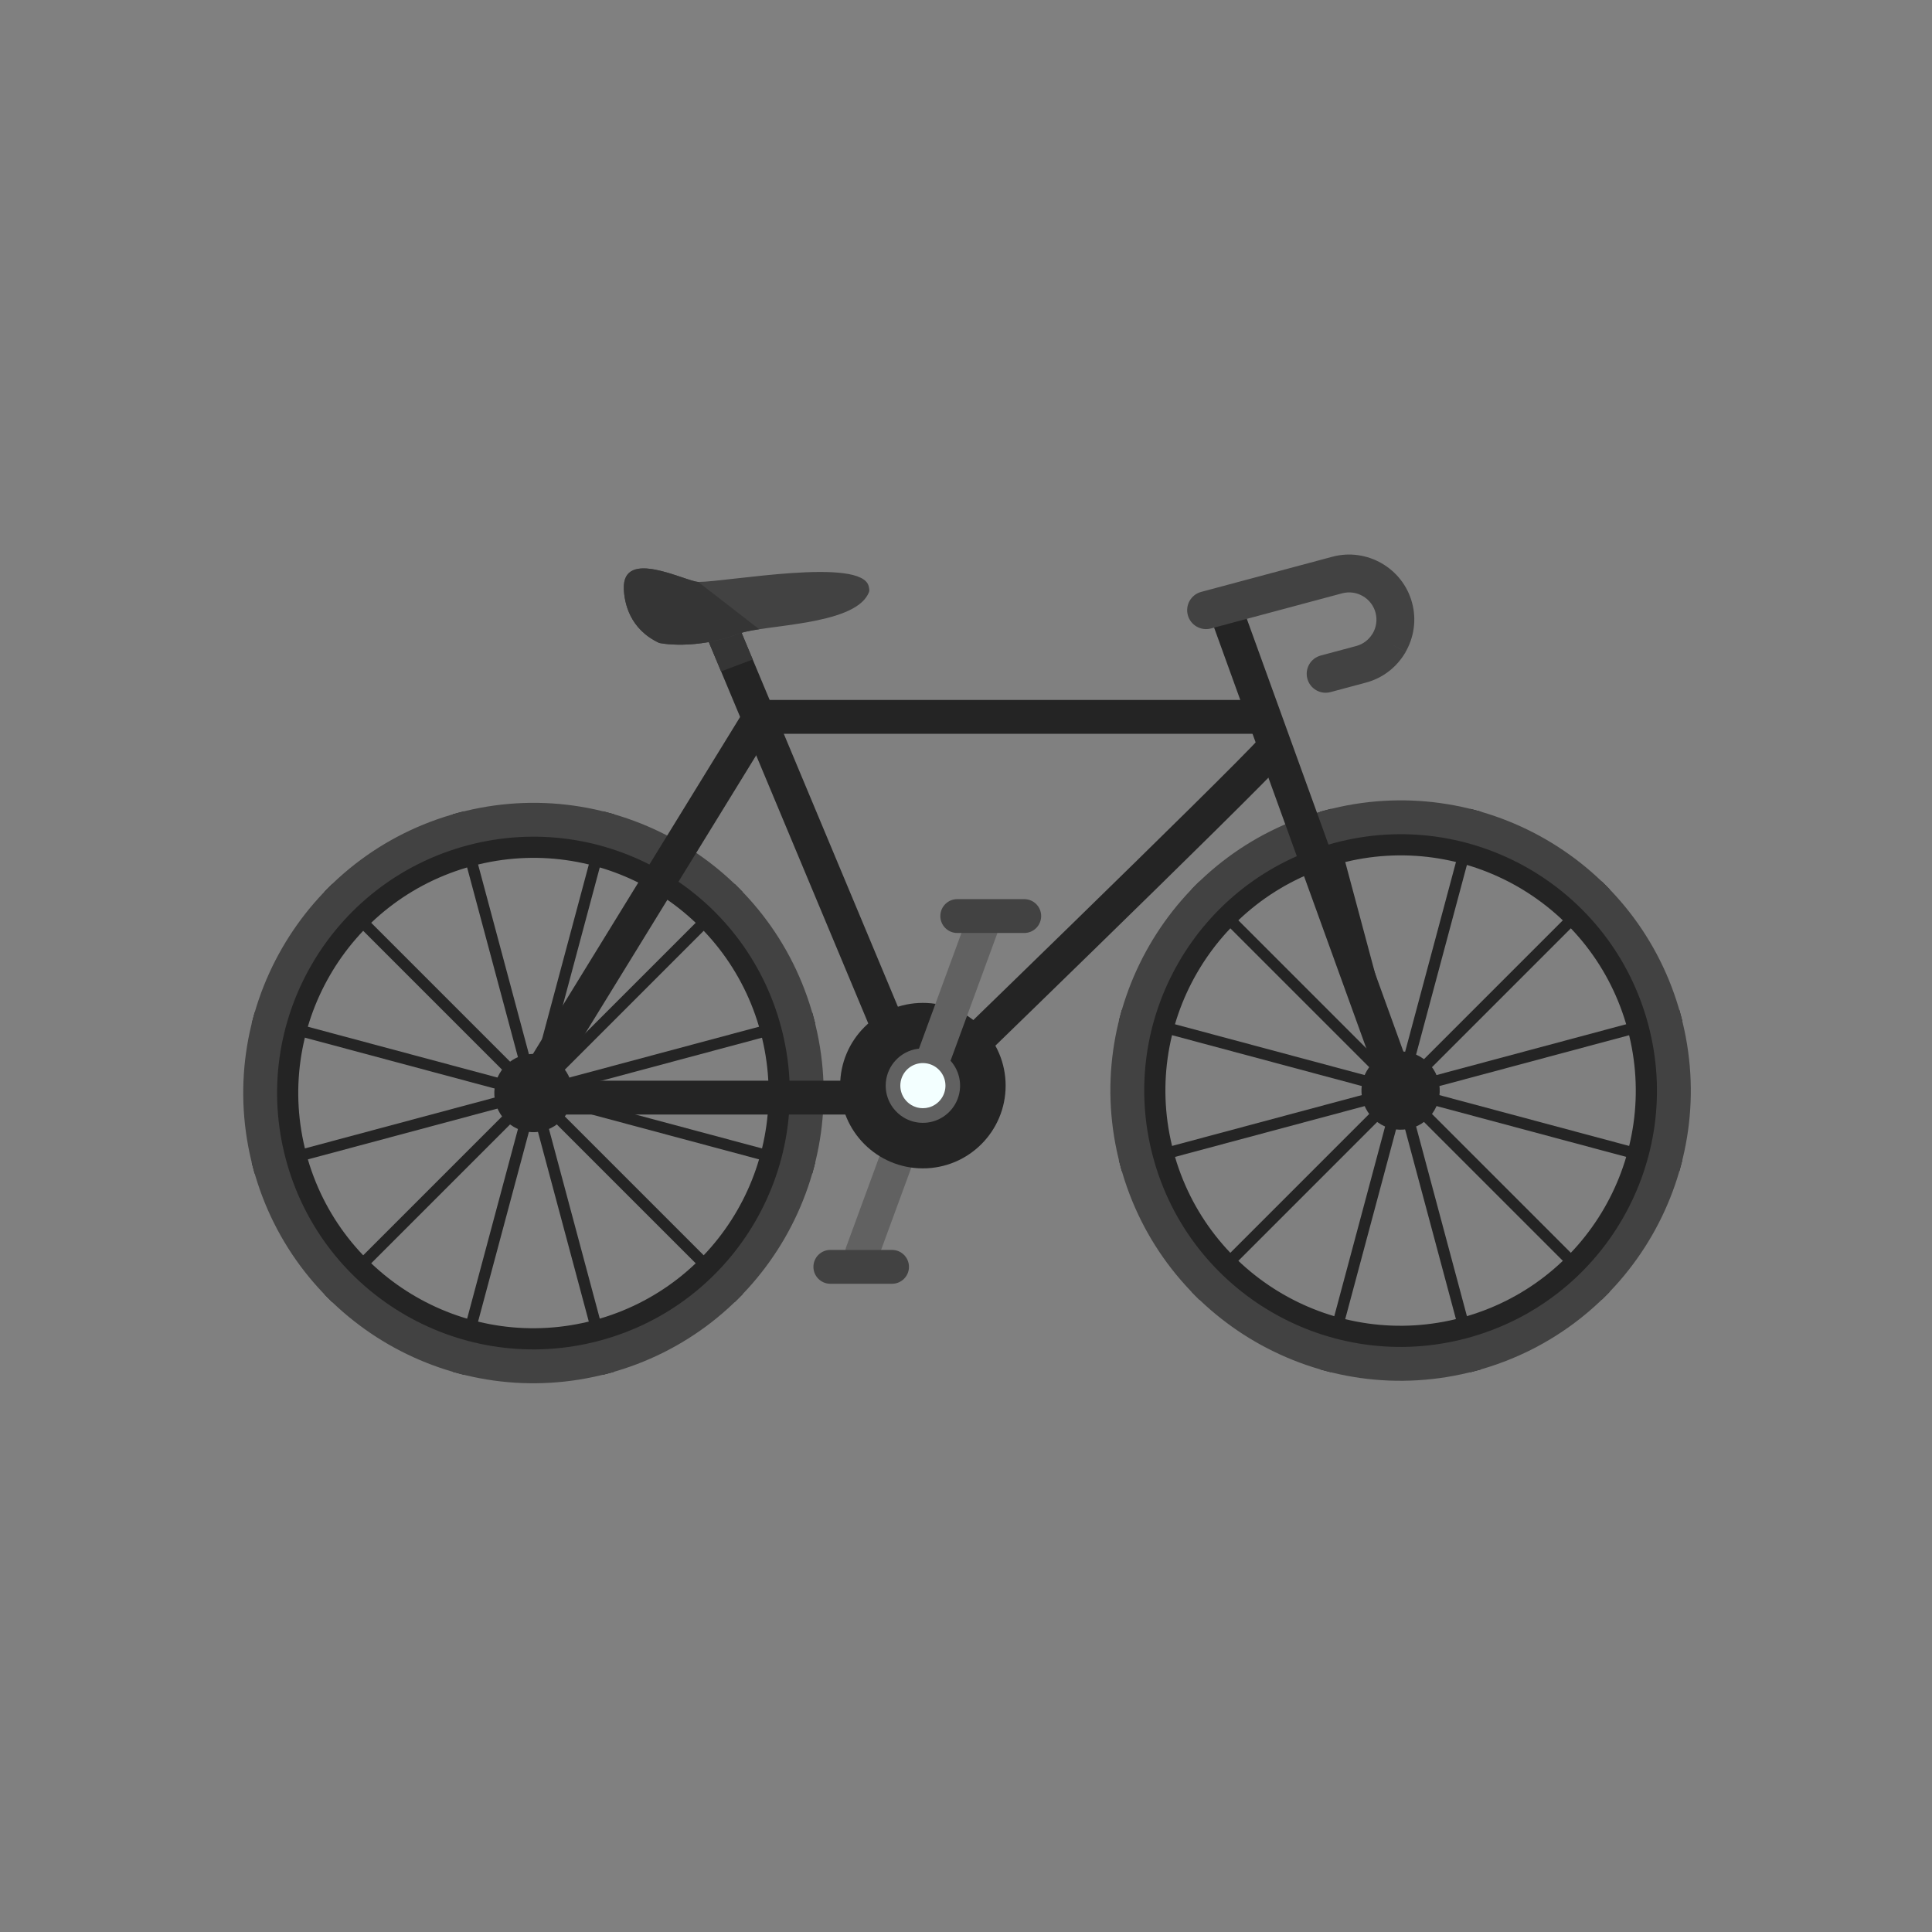 <?xml version="1.0" encoding="UTF-8"?>
<!-- Generated by Pixelmator Pro 3.7 -->
<svg width="2050" height="2050" viewBox="0 0 2050 2050" xmlns="http://www.w3.org/2000/svg">
    <rect x="0" y="0" width="2050" height="2050" fill="#808080" stroke="none"/>
    <g id="Layer-1">
        <path id="Path" fill="#616161" stroke="none" d="M 950.704 1179.191 L 897.892 1323.083 C 894.482 1332.381 899.255 1342.684 908.553 1346.09 C 917.851 1349.5 928.15 1344.727 931.559 1335.429 L 984.546 1191.056 C 982.817 1191.288 981.049 1191.41 979.254 1191.41 C 975.956 1191.41 972.748 1191.003 969.686 1190.238 C 969.094 1190.092 968.506 1189.933 967.924 1189.758 C 964.732 1188.802 961.707 1187.451 958.909 1185.767 C 955.888 1183.944 953.127 1181.73 950.704 1179.191 Z"/>
        <path id="path1" fill="#424242" stroke="none" d="M 881.057 1326.265 C 871.14 1326.265 863.102 1334.306 863.102 1344.222 C 863.102 1354.138 871.14 1362.179 881.057 1362.179 L 946.523 1362.179 C 956.439 1362.179 964.48 1354.138 964.48 1344.222 C 964.48 1334.306 956.439 1326.265 946.523 1326.265 L 881.057 1326.265 Z"/>
        <path id="path2" fill="#242424" stroke="none" d="M 560.203 1161.373 L 480.522 863.993 L 492.175 860.868 L 571.859 1158.248 L 560.203 1161.373 Z"/>
        <path id="path3" fill="#242424" stroke="none" d="M 560.225 1158.268 L 639.909 860.887 L 651.518 863.973 L 571.836 1161.353 L 560.225 1158.268 Z"/>
        <path id="path4" fill="#242424" stroke="none" d="M 571.836 1161.353 L 492.153 1458.736 L 480.544 1455.648 L 560.225 1158.268 L 571.836 1161.353 Z"/>
        <path id="path5" fill="#242424" stroke="none" d="M 570.27 1164.067 L 352.572 1381.762 L 344.094 1373.25 L 561.792 1155.554 L 570.27 1164.067 Z"/>
        <path id="path6" fill="#242424" stroke="none" d="M 567.592 1165.637 L 270.213 1245.321 L 267.09 1233.667 L 564.47 1153.984 L 567.592 1165.637 Z"/>
        <path id="path7" fill="#242424" stroke="none" d="M 564.488 1165.617 L 267.108 1085.933 L 270.195 1074.32 L 567.574 1154.004 L 564.488 1165.617 Z"/>
        <path id="path8" fill="#242424" stroke="none" d="M 561.774 1164.05 L 344.077 946.352 L 352.59 937.874 L 570.288 1155.57 L 561.774 1164.05 Z"/>
        <path id="path9" fill="#242424" stroke="none" d="M 561.792 1155.554 L 779.49 937.858 L 787.968 946.37 L 570.27 1164.067 L 561.792 1155.554 Z"/>
        <path id="path10" fill="#242424" stroke="none" d="M 564.47 1153.984 L 861.849 1074.3 L 864.972 1085.958 L 567.592 1165.637 L 564.47 1153.984 Z"/>
        <path id="path11" fill="#242424" stroke="none" d="M 567.574 1154.004 L 864.954 1233.688 L 861.867 1245.3 L 564.488 1165.617 L 567.574 1154.004 Z"/>
        <path id="path12" fill="#242424" stroke="none" d="M 570.288 1155.57 L 787.984 1373.271 L 779.472 1381.746 L 561.774 1164.05 L 570.288 1155.57 Z"/>
        <path id="path13" fill="#242424" stroke="none" d="M 571.859 1158.248 L 651.542 1455.627 L 639.887 1458.752 L 560.203 1161.373 L 571.859 1158.248 Z"/>
        <path id="path14" fill="#242424" stroke="none" d="M 491.868 883.028 C 568.296 862.549 645.795 874.988 709.304 911.654 C 772.813 948.324 822.335 1009.216 842.816 1085.645 C 863.295 1162.077 850.853 1239.575 814.187 1303.084 C 777.519 1366.593 716.624 1416.117 640.196 1436.593 C 563.765 1457.072 486.267 1444.633 422.758 1407.967 C 359.251 1371.297 309.727 1310.405 289.247 1233.976 C 268.768 1157.544 281.209 1080.05 317.875 1016.538 C 354.543 953.03 415.438 903.505 491.868 883.028 L 491.868 883.028 Z M 690.782 943.738 C 635.486 911.812 568.005 900.981 501.457 918.813 C 434.906 936.645 381.883 979.765 349.957 1035.059 C 318.032 1090.356 307.202 1157.837 325.033 1224.385 C 342.865 1290.934 385.984 1343.958 441.28 1375.883 C 496.576 1407.812 564.054 1418.64 630.607 1400.81 C 697.158 1382.975 750.179 1339.856 782.107 1284.562 C 814.03 1229.264 824.862 1161.788 807.029 1095.235 C 789.197 1028.685 746.08 975.661 690.782 943.738 Z"/>
        <path id="path15" fill="#424242" stroke="none" d="M 486.348 862.431 C 568.465 840.427 651.731 853.794 719.965 893.188 C 788.2 932.585 841.408 998.01 863.412 1080.127 C 885.415 1162.244 872.05 1245.508 832.654 1313.745 C 793.258 1381.978 727.83 1435.189 645.715 1457.19 C 563.597 1479.195 480.332 1465.828 412.097 1426.432 C 343.862 1387.036 290.655 1321.61 268.65 1239.494 C 246.649 1157.377 260.014 1074.113 299.41 1005.876 C 338.804 937.64 404.232 884.434 486.348 862.431 L 486.348 862.431 Z M 702.012 924.286 C 641.738 889.488 568.185 877.682 495.644 897.119 C 423.102 916.557 365.307 963.558 330.508 1023.83 C 295.707 1084.106 283.903 1157.658 303.341 1230.2 C 322.778 1302.738 369.777 1360.535 430.052 1395.337 C 490.326 1430.135 563.878 1441.939 636.42 1422.502 C 708.96 1403.064 766.756 1356.063 801.556 1295.792 C 836.355 1235.514 848.161 1161.963 828.723 1089.42 C 809.285 1016.883 762.284 959.086 702.012 924.286 Z"/>
        <path id="path16" fill="#ffffff" fill-rule="evenodd" stroke="none" d="M 588.062 1172.53 C 591.317 1166.895 592.422 1160.014 590.602 1153.227 C 588.784 1146.44 584.385 1141.032 578.752 1137.781 C 573.116 1134.525 566.235 1133.423 559.446 1135.238 C 552.661 1137.057 547.253 1141.455 544 1147.091 C 540.747 1152.726 539.643 1159.611 541.459 1166.394 C 543.278 1173.181 547.677 1178.589 553.312 1181.84 C 558.946 1185.095 565.83 1186.202 572.615 1184.383 C 579.402 1182.564 584.81 1178.166 588.062 1172.53 Z"/>
        <path id="path17" fill="#242424" stroke="none" d="M 1480.31 1158.74 L 1400.627 861.361 L 1412.284 858.238 L 1491.968 1155.615 L 1480.31 1158.74 Z"/>
        <path id="path18" fill="#242424" stroke="none" d="M 1480.33 1155.635 L 1560.014 858.254 L 1571.627 861.34 L 1491.943 1158.72 L 1480.33 1155.635 Z"/>
        <path id="path19" fill="#242424" stroke="none" d="M 1491.943 1158.72 L 1412.26 1456.1 L 1400.651 1453.015 L 1480.33 1155.635 L 1491.943 1158.72 Z"/>
        <path id="path20" fill="#242424" stroke="none" d="M 1490.377 1161.434 L 1272.681 1379.134 L 1264.201 1370.622 L 1481.897 1152.922 L 1490.377 1161.434 Z"/>
        <path id="path21" fill="#242424" stroke="none" d="M 1487.7 1163.005 L 1190.32 1242.688 L 1187.195 1231.034 L 1484.575 1151.351 L 1487.7 1163.005 Z"/>
        <path id="path22" fill="#242424" stroke="none" d="M 1484.595 1162.984 L 1187.215 1083.301 L 1190.3 1071.692 L 1487.679 1151.375 L 1484.595 1162.984 Z"/>
        <path id="path23" fill="#242424" stroke="none" d="M 1481.881 1161.417 L 1264.185 943.722 L 1272.697 935.242 L 1490.393 1152.938 L 1481.881 1161.417 Z"/>
        <path id="path24" fill="#242424" stroke="none" d="M 1481.897 1152.922 L 1699.597 935.225 L 1708.073 943.738 L 1490.377 1161.434 L 1481.897 1152.922 Z"/>
        <path id="path25" fill="#242424" stroke="none" d="M 1484.575 1151.351 L 1781.958 1071.667 L 1785.079 1083.325 L 1487.7 1163.005 L 1484.575 1151.351 Z"/>
        <path id="path26" fill="#242424" stroke="none" d="M 1487.679 1151.375 L 1785.062 1231.055 L 1781.974 1242.667 L 1484.595 1162.984 L 1487.679 1151.375 Z"/>
        <path id="path27" fill="#242424" stroke="none" d="M 1490.393 1152.938 L 1708.089 1370.638 L 1699.581 1379.114 L 1481.881 1161.417 L 1490.393 1152.938 Z"/>
        <path id="path28" fill="#242424" stroke="none" d="M 1491.968 1155.615 L 1571.647 1452.999 L 1559.993 1456.12 L 1480.31 1158.74 L 1491.968 1155.615 Z"/>
        <path id="path29" fill="#242424" stroke="none" d="M 1411.975 880.393 C 1488.403 859.916 1565.902 872.357 1629.411 909.023 C 1692.92 945.691 1742.444 1006.586 1762.923 1083.016 C 1783.402 1159.444 1770.96 1236.943 1734.294 1300.452 C 1697.624 1363.961 1636.731 1413.485 1560.303 1433.964 C 1483.875 1454.443 1406.376 1442 1342.863 1405.335 C 1279.354 1368.669 1229.834 1307.772 1209.354 1231.344 C 1188.875 1154.915 1201.314 1077.417 1237.98 1013.906 C 1274.65 950.397 1335.543 900.875 1411.975 880.393 L 1411.975 880.393 Z M 1610.889 941.105 C 1555.591 909.18 1488.115 898.35 1421.562 916.18 C 1355.013 934.013 1301.99 977.132 1270.064 1032.43 C 1238.139 1087.724 1227.307 1155.204 1245.142 1221.753 C 1262.972 1288.306 1306.091 1341.329 1361.389 1373.255 C 1416.683 1405.18 1484.163 1416.008 1550.712 1398.177 C 1617.265 1380.343 1670.288 1337.223 1702.214 1281.93 C 1734.139 1226.632 1744.967 1159.155 1727.136 1092.603 C 1709.306 1026.052 1666.187 973.031 1610.889 941.105 Z"/>
        <path id="path30" fill="#424242" stroke="none" d="M 1406.453 859.798 C 1488.574 837.795 1571.838 851.162 1640.072 890.556 C 1708.309 929.952 1761.515 995.38 1783.52 1077.494 C 1805.522 1159.615 1792.155 1242.879 1752.759 1311.113 C 1713.367 1379.346 1647.937 1432.556 1565.82 1454.557 C 1483.704 1476.562 1400.44 1463.196 1332.202 1423.8 C 1263.969 1384.403 1210.763 1318.978 1188.757 1236.861 C 1166.756 1154.745 1180.119 1071.48 1219.515 1003.245 C 1258.911 935.01 1324.337 881.801 1406.453 859.798 L 1406.453 859.798 Z M 1622.119 921.653 C 1561.845 886.855 1488.29 875.051 1415.751 894.487 C 1343.209 913.924 1285.412 960.925 1250.615 1021.198 C 1215.816 1081.474 1204.008 1155.025 1223.446 1227.568 C 1242.883 1300.11 1289.885 1357.902 1350.159 1392.704 C 1410.433 1427.502 1483.985 1439.307 1556.527 1419.869 C 1629.069 1400.435 1686.865 1353.434 1721.663 1293.16 C 1756.462 1232.886 1768.266 1159.334 1748.828 1086.792 C 1729.395 1014.25 1682.393 956.453 1622.119 921.653 Z"/>
        <path id="path31" fill="#ffffff" fill-rule="evenodd" stroke="none" d="M 1508.167 1169.897 C 1511.422 1164.266 1512.528 1157.381 1510.71 1150.594 C 1508.891 1143.807 1504.492 1138.399 1498.857 1135.148 C 1493.221 1131.893 1486.34 1130.786 1479.553 1132.609 C 1472.77 1134.424 1467.358 1138.823 1464.107 1144.458 C 1460.852 1150.094 1459.749 1156.978 1461.568 1163.761 C 1463.387 1170.548 1467.782 1175.956 1473.417 1179.211 C 1479.053 1182.463 1485.938 1183.569 1492.72 1181.75 C 1499.508 1179.932 1504.915 1175.533 1508.167 1169.897 Z"/>
        <path id="path32" fill="#242424" stroke="none" d="M 785.553 668.347 C 781.757 659.204 771.267 654.87 762.126 658.665 C 752.985 662.461 748.649 672.953 752.445 682.094 L 789.87 771.603 L 946.708 1146.704 L 572.249 1146.704 C 562.333 1146.704 554.293 1154.745 554.293 1164.661 C 554.293 1174.577 562.333 1182.617 572.249 1182.617 L 973.305 1182.617 C 975.724 1182.662 978.194 1182.222 980.57 1181.225 C 989.72 1177.401 994.035 1166.883 990.21 1157.735 L 990.18 1157.748 L 822.978 757.853 L 785.553 668.347 Z"/>
        <path id="path33" fill="#353535" stroke="none" d="M 785.553 668.347 C 781.757 659.204 771.267 654.87 762.126 658.665 C 752.985 662.461 748.649 672.953 752.445 682.094 L 765.135 712.441 L 798.682 699.746 L 785.553 668.347 Z"/>
        <path id="path34" fill="#242424" stroke="none" d="M 1317.802 642.324 C 1314.429 633.026 1304.162 628.223 1294.865 631.592 C 1285.567 634.963 1280.762 645.231 1284.135 654.529 L 1466.312 1158.052 C 1469.682 1167.346 1479.948 1172.152 1489.245 1168.782 C 1498.543 1165.413 1503.349 1155.143 1499.979 1145.845 L 1317.802 642.324 Z"/>
        <path id="path35" fill="#242424" stroke="none" d="M 1346.794 783.095 C 1342.493 784.67 1339.16 778.743 1337.158 782.487 C 1337.292 782.322 1337.427 782.16 1337.569 781.999 L 1337.622 782.047 L 1337.606 782.094 L 1338.908 783.219 L 1337.63 782.491 C 1337.484 783.165 1336.906 784.898 1336.385 786.3 C 1341.032 782.294 1365.548 806.278 1338.908 783.219 L 1337.63 782.491 C 1337.703 782.17 1337.675 782.088 1337.488 782.412 C 1337.256 782.817 1337.504 782.351 1337.606 782.094 L 1337.577 782.072 C 1337.439 782.231 1337.24 782.446 1337.089 782.621 L 1337.158 782.487 L 1336.812 782.93 C 1303.231 820.614 962.148 1150.867 961.159 1151.823 C 954.069 1158.72 953.912 1170.056 960.807 1177.144 C 967.702 1184.237 979.04 1184.391 986.129 1177.498 C 987.117 1176.542 1327.023 847.428 1363.533 806.755 C 1363.92 806.38 1364.298 805.988 1364.661 805.573 L 1364.652 805.566 C 1366.427 803.528 1367.765 810.714 1368.632 809.204 C 1368.823 808.872 1369.002 808.533 1369.173 808.193 C 1370.007 806.557 1370.609 804.765 1370.915 802.85 L 1370.842 802.84 L 1370.845 802.818 L 1370.858 802.82 C 1372.66 791.545 1368.282 784.823 1357.206 782.416 C 1356.995 782.365 1356.779 782.32 1356.568 782.278 L 1356.563 782.296 C 1353.365 781.673 1350.025 781.899 1346.794 783.095 L 1346.794 783.095 Z M 1337.622 782.043 L 1337.577 782.001 C 1337.655 781.909 1337.659 781.95 1337.622 782.043 Z"/>
        <path id="path36" fill="#242424" stroke="none" d="M 550.37 1142.896 C 545.451 1151.493 548.435 1162.455 557.033 1167.375 C 565.633 1172.294 576.595 1169.312 581.513 1160.71 L 821.995 769.557 C 826.915 760.96 823.93 750 815.332 745.078 C 806.732 740.159 795.772 743.144 790.853 751.744 L 550.37 1142.896 Z"/>
        <path id="path37" fill="#242424" stroke="none" d="M 787.911 742.694 L 1346.716 742.694 L 1355.697 778.607 L 787.911 778.607 L 787.911 742.694 Z"/>
        <path id="path38" fill="#242424" stroke="none" d="M 979.254 1239.738 C 955.013 1239.738 933.063 1229.911 917.173 1214.022 C 901.286 1198.136 891.459 1176.184 891.459 1151.945 C 891.459 1127.698 901.286 1105.75 917.173 1089.86 C 933.063 1073.975 955.013 1064.144 979.254 1064.144 C 1003.497 1064.144 1025.448 1073.975 1041.337 1089.86 C 1057.227 1105.75 1067.053 1127.698 1067.053 1151.945 C 1067.053 1176.184 1057.227 1198.136 1041.337 1214.022 C 1025.448 1229.911 1003.497 1239.738 979.254 1239.738 L 979.254 1239.738 Z"/>
        <path id="path39" fill="#616161" fill-rule="evenodd" stroke="none" d="M 989.825 1189.978 C 1005.865 1185.527 1017.8 1171.204 1018.671 1153.963 C 1018.703 1153.296 1018.722 1152.62 1018.722 1151.945 C 1018.722 1143.73 1016.213 1136.1 1011.918 1129.785 C 1007.582 1123.409 1001.43 1118.363 994.204 1115.405 C 989.593 1113.517 984.546 1112.475 979.254 1112.475 C 977.313 1112.475 975.403 1112.618 973.537 1112.887 C 972.408 1113.049 971.293 1113.265 970.197 1113.521 C 952.765 1117.615 939.789 1133.264 939.789 1151.945 C 939.789 1160.718 942.651 1168.819 947.495 1175.374 C 950.574 1179.541 954.455 1183.081 958.911 1185.767 C 961.709 1187.451 964.732 1188.802 967.924 1189.758 C 968.506 1189.933 969.092 1190.092 969.686 1190.238 C 972.748 1191.003 975.956 1191.41 979.254 1191.41 C 982.916 1191.41 986.46 1190.91 989.825 1189.978 Z"/>
        <path id="path40" fill="#616161" stroke="none" d="M 1060.616 983.791 C 1064.026 974.493 1059.253 964.193 1049.955 960.785 C 1040.657 957.377 1030.359 962.15 1026.951 971.448 L 975.11 1112.691 C 976.473 1112.549 975.97 1114.795 979.315 1114.795 C 982.658 1114.795 988.279 1117.179 992.89 1119.068 C 997.689 1121.944 997.485 1127.014 1008.592 1125.545 L 1060.616 983.791 Z"/>
        <path id="path41" fill="#424242" stroke="none" d="M 1015.729 954.051 C 1005.81 954.051 997.772 962.091 997.772 972.007 C 997.772 981.923 1005.81 989.964 1015.729 989.964 L 1086.804 989.964 C 1096.72 989.964 1104.761 981.923 1104.761 972.007 C 1104.761 962.091 1096.72 954.051 1086.804 954.051 L 1015.729 954.051 Z"/>
        <path id="path42" fill="#f3ffff" fill-rule="evenodd" stroke="none" d="M 985.667 1175.016 C 995.398 1172.318 1002.637 1163.627 1003.166 1153.17 C 1003.186 1152.763 1003.196 1152.352 1003.196 1151.941 C 1003.196 1146.96 1001.675 1142.334 999.07 1138.501 C 996.44 1134.631 992.706 1131.571 988.324 1129.777 C 985.527 1128.634 982.465 1127.999 979.254 1127.999 C 978.076 1127.999 976.918 1128.084 975.785 1128.251 C 975.1 1128.349 974.424 1128.479 973.759 1128.634 C 963.186 1131.116 955.314 1140.609 955.314 1151.941 C 955.314 1157.263 957.05 1162.182 959.987 1166.158 C 961.857 1168.685 964.211 1170.833 966.913 1172.461 C 968.61 1173.486 970.445 1174.304 972.382 1174.882 C 972.734 1174.988 973.09 1175.085 973.45 1175.175 C 975.309 1175.639 977.254 1175.883 979.254 1175.883 C 981.476 1175.883 983.626 1175.582 985.667 1175.016 Z"/>
        <path id="path43" fill="#242424" fill-rule="evenodd" stroke="none" d="M 1522.099 1177.942 C 1527.409 1168.746 1529.215 1157.511 1526.245 1146.432 C 1523.279 1135.356 1516.101 1126.526 1506.901 1121.216 C 1497.701 1115.906 1486.47 1114.103 1475.391 1117.07 C 1464.315 1120.04 1455.485 1127.218 1450.175 1136.417 C 1444.865 1145.614 1443.062 1156.848 1446.029 1167.924 C 1448.999 1179.004 1456.177 1187.83 1465.377 1193.14 C 1474.573 1198.454 1485.807 1200.256 1496.887 1197.286 C 1507.963 1194.32 1516.789 1187.138 1522.099 1177.942 Z"/>
        <path id="path44" fill="#242424" fill-rule="evenodd" stroke="none" d="M 601.992 1180.575 C 607.304 1171.375 609.108 1160.144 606.14 1149.064 C 603.172 1137.988 595.992 1129.158 586.794 1123.848 C 577.596 1118.538 566.363 1116.736 555.284 1119.702 C 544.208 1122.668 535.38 1129.85 530.07 1139.05 C 524.758 1148.246 522.955 1159.481 525.922 1170.557 C 528.892 1181.637 536.07 1190.462 545.268 1195.772 C 554.466 1201.083 565.703 1202.889 576.778 1199.919 C 587.858 1196.948 596.684 1189.771 601.992 1180.575 Z"/>
        <path id="path45" fill="#424242" stroke="none" d="M 1274.569 628.04 C 1263.851 630.902 1257.487 641.913 1260.348 652.629 C 1263.212 663.346 1274.223 669.712 1284.94 666.85 L 1424.08 629.565 C 1431.775 627.505 1439.6 628.772 1446.008 632.471 C 1452.45 636.188 1457.475 642.334 1459.53 650.01 C 1461.597 657.717 1460.343 665.544 1456.661 671.958 L 1456.624 671.94 L 1456.612 671.965 L 1456.571 671.94 C 1456.393 672.245 1456.225 672.555 1456.067 672.866 C 1452.307 678.858 1446.391 683.504 1439.087 685.461 L 1401.416 695.555 C 1390.698 698.419 1384.33 709.428 1387.195 720.146 C 1390.06 730.861 1401.07 737.228 1411.784 734.365 L 1449.459 724.27 C 1467.265 719.499 1481.604 708.097 1490.523 693.445 C 1490.833 692.995 1491.13 692.531 1491.406 692.051 L 1473.987 681.995 L 1491.349 691.974 C 1500.203 676.634 1503.247 657.953 1498.34 639.64 C 1493.42 621.273 1481.445 606.594 1466.121 597.748 C 1450.769 588.883 1432.06 585.838 1413.708 590.755 L 1274.569 628.04 Z"/>
        <path id="path46" fill="#424242" fill-rule="evenodd" stroke="none" d="M 785.707 671.814 C 812.175 662.905 903.288 663.444 920.711 631.14 C 922.682 627.484 922.787 626.502 921.802 622.233 C 914.563 590.865 772.184 617.328 741.307 617.483 C 728.278 617.545 660.195 580.595 661.938 624.998 C 662.508 639.5 667.936 667.46 699.451 682.214 C 699.451 682.214 737.13 690.537 785.707 671.814 Z"/>
        <path id="path47" fill="#353535" fill-rule="evenodd" stroke="none" d="M 785.707 671.814 C 790.489 670.205 797.39 668.902 805.577 667.662 L 740.765 617.462 C 726.512 616.593 660.217 581.173 661.938 624.998 C 662.508 639.5 667.936 667.46 699.451 682.214 C 699.451 682.214 737.13 690.537 785.707 671.814 Z"/>
    </g>
</svg>
